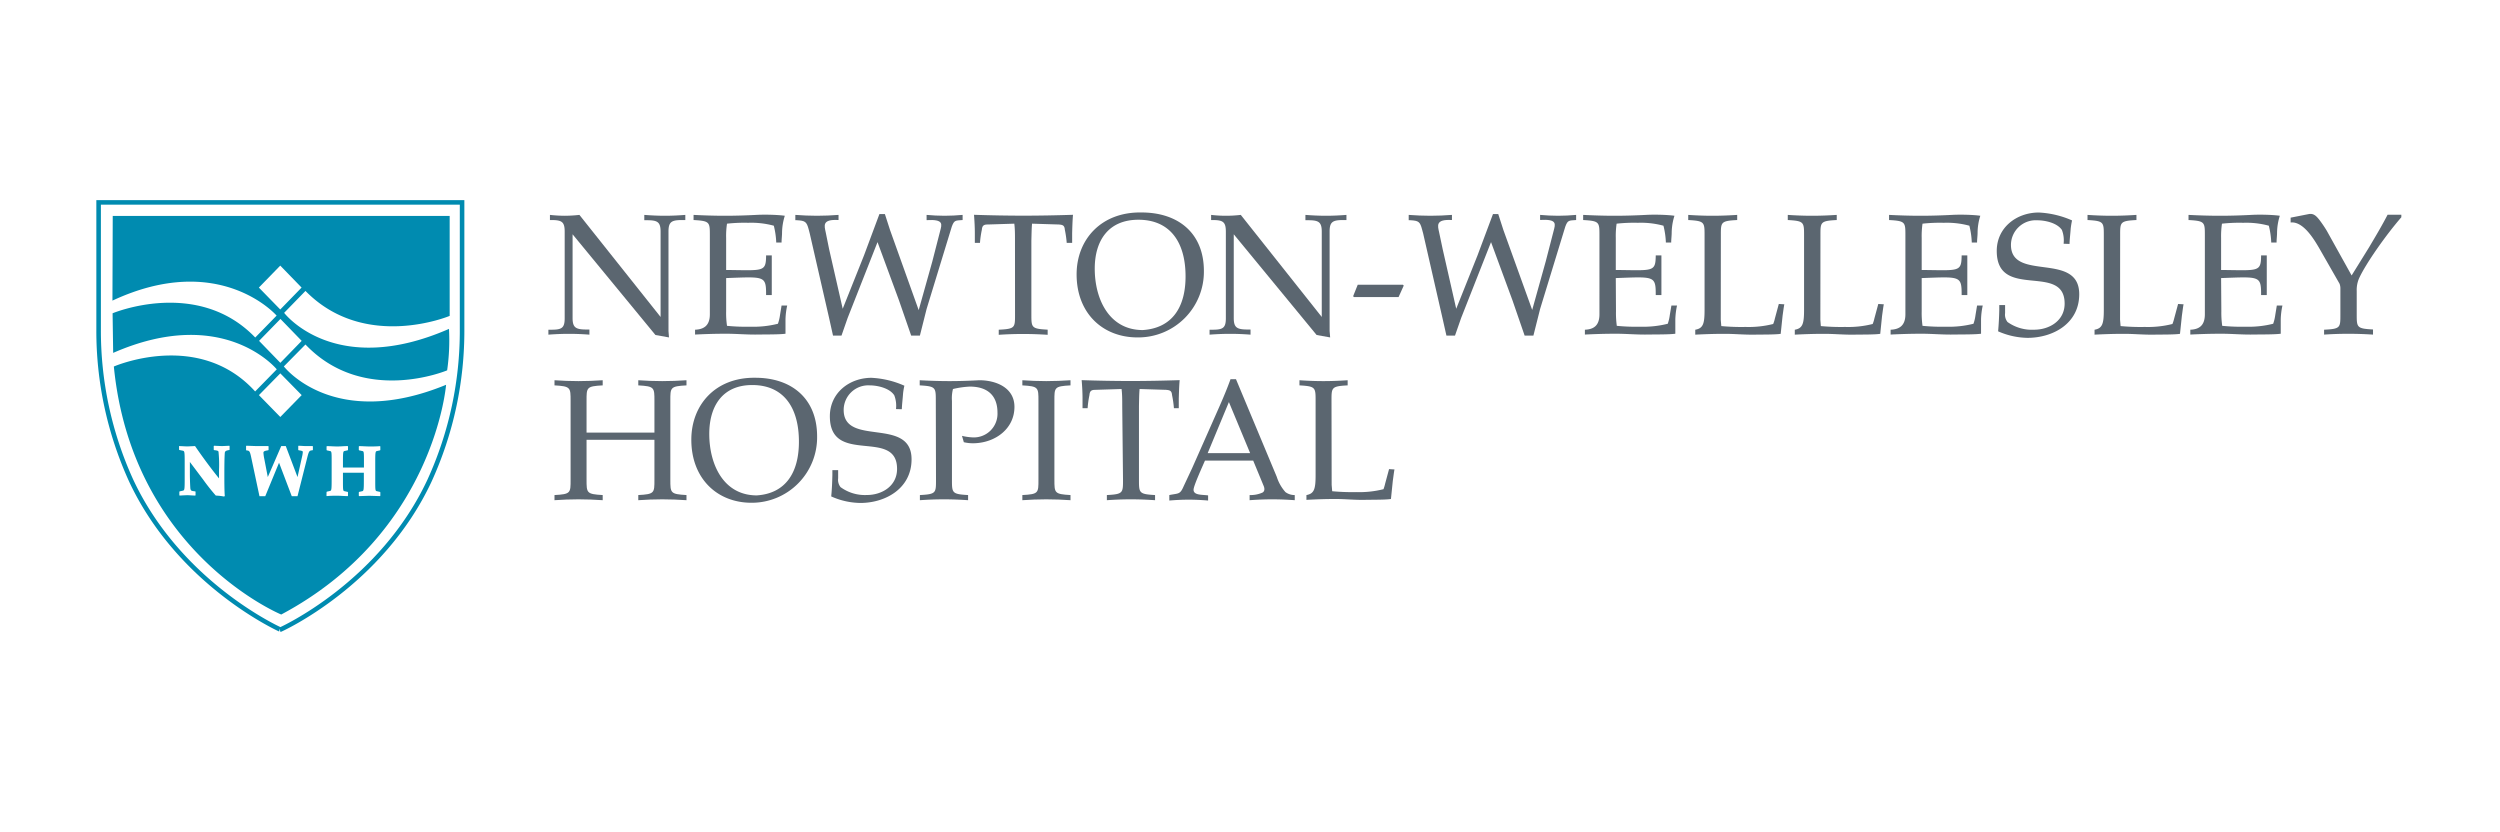 <svg id="Layer_1" data-name="Layer 1" xmlns="http://www.w3.org/2000/svg" viewBox="0 0 515.6 171.56"><defs><style>.cls-1{fill:none;stroke:#008bb0;stroke-width:0.94px;}.cls-2{fill:#008bb0;}.cls-3{fill:#5b6670;}</style></defs><title>nwh-color-logo</title><path class="cls-1" d="M95.3,41.74V67.86A74.35,74.35,0,0,1,88.64,99c-10,21.57-30.81,30.85-30.81,30.85S37,120.54,27,99a74.35,74.35,0,0,1-6.66-31.11V41.74Z"/><path class="cls-2" d="M92.74,65.15V44.53H23.25L23.19,62c22.17-10.34,33.86,3.09,33.86,3.09l-4.41,4.52c-11.88-12.37-29.42-5-29.42-5l.12,8.17c22.84-10,33.74,3.39,33.74,3.39l-4.46,4.56C41,67.93,23.48,75.59,23.48,75.59,27.26,114.06,58,126.74,58,126.74,89.6,109.91,92,79.36,92,79.36c-23.23,9.55-33.46-3.79-33.46-3.79L63,71.05C75,83.66,92.22,76.38,92.22,76.38a44,44,0,0,0,.38-8.55c-23.62,10.34-34-3.31-34-3.31L63,60C75.24,72.5,92.74,65.15,92.74,65.15ZM47.35,92.74l-.06.07c-.81.13-.92.29-.94.75-.07,1.06-.08,2.86-.08,4.6,0,1.11,0,3.06.09,4.12l-.13.13a10.69,10.69,0,0,0-1.72-.2,42,42,0,0,1-2.65-3.35c-.43-.56-2.31-3.07-2.7-3.58,0,.51,0,1.22,0,2.29,0,1.63.08,3,.1,3.17.1.5.19.5,1,.6l.07.07v.72l-.07.08c-.2,0-1.36-.08-1.58-.08s-1.45.06-1.62.08l-.07-.08v-.72l.07-.07.59-.13c.39-.08.44-.11.44-2.32V95.26c0-2.21-.05-2.24-.44-2.32L37,92.81l-.07-.07V92L37,92c.19,0,1.37.07,1.6.07S40,92,40.23,92c1.29,1.89,3.25,4.59,4.94,6.66V97a26.07,26.07,0,0,0-.09-3.67c0-.35-.14-.4-.93-.5l-.07-.07V92l.07-.07,1.57.07c.25,0,1.4-.06,1.57-.07l.06.07Zm20,8.74.06-.08.58-.13c.36-.07.41-.1.41-2.32V95.33c0-2.22,0-2.25-.41-2.32l-.58-.13-.06-.08v-.72l.06-.07c.71,0,1.42.07,2.16.07S71,92,71.71,92l.06.07v.72l-.06.08-.58.13c-.36.07-.4.1-.4,2.32v1.11h4.33V95.33c0-2.22,0-2.25-.4-2.32l-.58-.13L74,92.8v-.72l.06-.07c.71,0,1.42.07,2.16.07s1.45,0,2.16-.07l.06.07v.72l-.06.08-.58.13c-.36.07-.41.1-.41,2.32V99c0,2.22,0,2.25.41,2.32l.58.13.06.08v.71l-.06.08-2.24-.07-2.08.07-.06-.08v-.71l.06-.08.58-.13c.35-.07.4-.1.4-2.32V97.5H70.73V99c0,2.22,0,2.25.4,2.32l.58.13.06.08v.71l-.06.08c-.71,0-1.42-.08-2.16-.08s-1.45,0-2.16.08l-.06-.08ZM64.47,92l.06.07v.72l-.06.07c-.66.07-.74.07-1.11,1.54l-2,7.93H60.17l-2.62-6.9-2.84,6.9h-1.2l-1.7-8c-.29-1.38-.4-1.38-1-1.44l-.06-.07V92l.06-.07c.29,0,1.84.07,2.16.07S55.05,92,55.33,92l.06.07v.72l-.06.07c-.7.12-1,.19-1,.53a8.57,8.57,0,0,0,.18,1.26l.72,3.74h0L58,92h.94l2.42,6.39h0l1-4.49a5,5,0,0,0,.09-.66c0-.2-.09-.26-.87-.38l-.07-.07V92l.07-.07c.18,0,1.24.07,1.45.07S64.31,92,64.47,92ZM62.22,81.49,57.81,86,53.4,81.49,57.81,77Zm0-11.19-4.4,4.53L53.43,70.3l4.41-4.52ZM57.8,63.83l-4.41-4.52,4.41-4.53,4.4,4.53Z"/><path class="cls-3" d="M136.24,65.37V47.79c0-2-.63-2.37-2.79-2.37l-.57,0V44.32c1.41.11,2.83.18,4.25.18s2.83-.07,4.21-.18v1.06l-.57,0c-2.23,0-2.9.32-2.9,2.37V68.27l.1,1.32-2.79-.5L118.09,48.32V65.59c0,2,.67,2.37,2.9,2.37l.57,0v1.06c-1.38-.11-2.8-.17-4.21-.17s-2.84.06-4.25.17V68l.57,0c2.16,0,2.79-.32,2.79-2.37V47.79c0-2-.56-2.37-2.54-2.41h-.5V44.32a28.46,28.46,0,0,0,3.08.18,28,28,0,0,0,3-.18Z"/><path class="cls-3" d="M149.76,64.2a18.1,18.1,0,0,0,.18,3,39.53,39.53,0,0,0,4.81.18,20.53,20.53,0,0,0,5.69-.61,8.63,8.63,0,0,0,.43-1.8l.32-1.95h1.16a15,15,0,0,0-.35,2.87v2.94c-1.31.17-3.68.14-5.87.17s-4.22-.17-6.37-.17-4.25.06-6.41.17V68c1.77-.07,3.05-.81,3.05-3.18V48.57c0-2.76,0-3-3.36-3.19V44.32c2.15.11,4.28.18,6.47.18s4.35-.07,6.47-.18,4.67,0,5.88.18a12,12,0,0,0-.57,3.43c0,.74-.1,1.35-.1,2.09h-1.1a16.44,16.44,0,0,0-.5-3.47,17.64,17.64,0,0,0-5.27-.6,32.6,32.6,0,0,0-4.38.18,16.62,16.62,0,0,0-.18,2.93v6.62c7.71.07,8.21.49,8.24-3h1.17v8.17H158c0-4-.25-3.79-8.24-3.5Z"/><path class="cls-3" d="M167,48.14l-.21-.81c-.43-1.63-.75-1.81-2.41-1.91l-.35,0V44.32c1.48.11,2.93.18,4.46.18s3-.07,4.45-.18v1.06c-3.43-.21-2.93,1.17-2.65,2.51L171,51.4l2.8,12.28,4.39-11,3.18-8.53h1.13l1.06,3.29,5.91,16.52,2.8-10,1.62-6.3c.36-1.41.82-2.47-2.79-2.26V44.32c1.24.11,2.44.18,3.71.18s2.48-.07,3.72-.18v1.06c-1.49.11-1.73,0-2.23,1.35l-5.2,17-1.38,5.48h-1.8l-2.52-7.28-4.42-12-6.16,15.64-1.27,3.64H171.8c-.28-1.2-.53-2.4-.81-3.64Z"/><path class="cls-3" d="M209.33,49.66c0-1.34,0-2.47-.14-3.53l-5.45.17c-.74,0-1.17.14-1.24,1.07a20,20,0,0,0-.39,2.72h-1.06c0-.67,0-1.31,0-2,0-1.24-.07-2.48-.17-3.79,3.36.11,6.72.18,10.19.18s6.79-.07,10.22-.18c-.1,1.31-.14,2.55-.17,3.79,0,.67,0,1.31,0,2H220a21.7,21.7,0,0,0-.39-2.72c-.07-.93-.49-1-1.24-1.07l-5.52-.17c-.1,1.06-.1,2.19-.14,3.53V64.81c0,2.76,0,3,3.36,3.18v1.06c-1.7-.11-3.36-.17-5.09-.17s-3.4.06-5,.17V68c3.4-.17,3.36-.42,3.36-3.18Z"/><path class="cls-3" d="M248.29,55.89a13.55,13.55,0,0,1-13.69,13.7c-7.19,0-12.56-5-12.56-13,0-7.21,5.09-12.88,13.3-12.77C242.91,43.79,248.29,48,248.29,55.89ZM244.51,57c0-7-3.15-11.68-9.73-11.68-6.16,0-9,4.28-9,10.09,0,6.19,2.91,12.66,9.91,12.66C241.64,67.68,244.51,63.5,244.51,57Z"/><path class="cls-3" d="M272.6,65.37V47.79c0-2-.64-2.37-2.8-2.37l-.57,0V44.32c1.42.11,2.83.18,4.25.18s2.83-.07,4.21-.18v1.06l-.57,0c-2.22,0-2.9.32-2.9,2.37V68.27l.11,1.32-2.79-.5L254.45,48.32V65.59c0,2,.67,2.37,2.9,2.37l.56,0v1.06c-1.37-.11-2.79-.17-4.2-.17s-2.84.06-4.25.17V68l.56,0c2.16,0,2.8-.32,2.8-2.37V47.79c0-2-.57-2.37-2.55-2.41h-.49V44.32a26.1,26.1,0,0,0,6.12,0Z"/><path class="cls-3" d="M279.24,61.27l-.17-.18.95-2.37h9.31l.18.18-1.07,2.37Z"/><path class="cls-3" d="M293.51,48.14l-.22-.81c-.42-1.63-.74-1.81-2.4-1.91l-.36,0V44.32c1.49.11,2.94.18,4.46.18s3-.07,4.46-.18v1.06c-3.43-.21-2.94,1.17-2.65,2.51l.74,3.51,2.79,12.28,4.39-11,3.19-8.53H309l1.06,3.29L316,63.92l2.79-10,1.63-6.3c.36-1.41.82-2.47-2.79-2.26V44.32c1.24.11,2.44.18,3.71.18s2.48-.07,3.72-.18v1.06c-1.49.11-1.73,0-2.23,1.35l-5.2,17-1.38,5.48h-1.81l-2.51-7.28-4.42-12-6.16,15.64-1.27,3.64h-1.77c-.28-1.2-.53-2.4-.82-3.64Z"/><path class="cls-3" d="M333.28,64.2a19.35,19.35,0,0,0,.17,3,39.78,39.78,0,0,0,4.82.18,20.57,20.57,0,0,0,5.69-.61,8.63,8.63,0,0,0,.42-1.8l.33-1.95h1.16a15,15,0,0,0-.35,2.87v2.94c-1.31.17-3.68.14-5.87.17s-4.22-.17-6.37-.17-4.25.06-6.41.17V68c1.77-.07,3-.81,3-3.18V48.57c0-2.76,0-3-3.36-3.19V44.32c2.16.11,4.29.18,6.48.18s4.35-.07,6.47-.18,4.67,0,5.88.18a12,12,0,0,0-.57,3.43c0,.74-.1,1.35-.1,2.09h-1.1a16.44,16.44,0,0,0-.5-3.47,17.64,17.64,0,0,0-5.27-.6,32.76,32.76,0,0,0-4.39.18,17.76,17.76,0,0,0-.17,2.93v6.62c7.71.07,8.2.49,8.24-3h1.17v8.17h-1.17c0-4-.25-3.79-8.24-3.5Z"/><path class="cls-3" d="M354.89,65.94l.11,1.31a44.33,44.33,0,0,0,5,.18,20.64,20.64,0,0,0,5.7-.61,6.32,6.32,0,0,0,.35-1.13l.81-3,1.14.07c-.11.5-.22,1.41-.36,2.37l-.39,3.72c-1.13.17-3.4.14-5.48.17s-4-.17-6.05-.17-4,.06-6.09.17V68c1.67-.28,1.92-1.31,1.92-4.14V48.57c0-2.76,0-3-3.37-3.19V44.32c1.59.11,3.26.18,5,.18s3.4-.07,5.1-.18v1.06c-3.4.18-3.37.43-3.37,3.19Z"/><path class="cls-3" d="M375.43,65.94l.1,1.31a44.51,44.51,0,0,0,5,.18,20.53,20.53,0,0,0,5.69-.61,6.32,6.32,0,0,0,.35-1.13l.81-3,1.14.07c-.11.5-.22,1.41-.36,2.37l-.38,3.72c-1.14.17-3.4.14-5.49.17s-4-.17-6.05-.17-4,.06-6.08.17V68c1.66-.28,1.91-1.31,1.91-4.14V48.57c0-2.76,0-3-3.36-3.19V44.32c1.59.11,3.25.18,5,.18s3.4-.07,5.1-.18v1.06c-3.4.18-3.36.43-3.36,3.19Z"/><path class="cls-3" d="M396.33,64.2a19.35,19.35,0,0,0,.17,3,39.69,39.69,0,0,0,4.81.18,20.6,20.6,0,0,0,5.7-.61,8.63,8.63,0,0,0,.42-1.8l.32-1.95h1.17a15,15,0,0,0-.35,2.87v2.94c-1.31.17-3.68.14-5.87.17s-4.22-.17-6.37-.17-4.25.06-6.41.17V68c1.77-.07,3.05-.81,3.05-3.18V48.57c0-2.76,0-3-3.37-3.19V44.32c2.16.11,4.28.18,6.48.18s4.35-.07,6.47-.18,4.67,0,5.87.18a11.6,11.6,0,0,0-.56,3.43c0,.74-.11,1.35-.11,2.09h-1.09a16.44,16.44,0,0,0-.5-3.47,17.64,17.64,0,0,0-5.27-.6,32.76,32.76,0,0,0-4.39.18,17.76,17.76,0,0,0-.17,2.93v6.62c7.71.07,8.2.49,8.24-3h1.17v8.17h-1.17c0-4-.25-3.79-8.24-3.5Z"/><path class="cls-3" d="M425.6,50.27a6,6,0,0,0-.35-2.84c-1-1.48-3.47-2-5.13-2a5.11,5.11,0,0,0-5.38,5.07c0,7.67,14.08,1.3,14.08,10.18,0,6.05-5.41,9-10.68,9a15.55,15.55,0,0,1-6.05-1.35c.13-1.35.21-3,.24-4.42v-1h1.2v1.66a2.46,2.46,0,0,0,.5,1.84A8.63,8.63,0,0,0,419.51,68c3.19,0,6.3-1.88,6.3-5.38,0-8.57-14-.57-14-10.87,0-4.84,4.11-7.92,8.67-7.92a19.19,19.19,0,0,1,6.86,1.63,16.28,16.28,0,0,0-.28,1.7c-.07,1.06-.21,2.09-.24,3.15Z"/><path class="cls-3" d="M437.24,65.94l.11,1.31a44.24,44.24,0,0,0,5,.18,20.57,20.57,0,0,0,5.69-.61,7.19,7.19,0,0,0,.36-1.13l.81-3,1.13.07c-.11.5-.21,1.41-.35,2.37l-.39,3.72c-1.13.17-3.4.14-5.49.17s-4-.17-6.05-.17-4,.06-6.08.17V68c1.66-.28,1.91-1.31,1.91-4.14V48.57c0-2.76,0-3-3.36-3.19V44.32c1.59.11,3.25.18,5,.18s3.39-.07,5.09-.18v1.06c-3.39.18-3.36.43-3.36,3.19Z"/><path class="cls-3" d="M458.13,64.2a19.22,19.22,0,0,0,.18,3,39.69,39.69,0,0,0,4.81.18,20.56,20.56,0,0,0,5.7-.61,8.63,8.63,0,0,0,.43-1.8l.32-1.95h1.16a15,15,0,0,0-.35,2.87v2.94c-1.31.17-3.68.14-5.87.17s-4.21-.17-6.38-.17-4.24.06-6.4.17V68c1.77-.07,3-.81,3-3.18V48.57c0-2.76,0-3-3.37-3.19V44.32c2.16.11,4.28.18,6.48.18s4.35-.07,6.47-.18,4.68,0,5.88.18a12,12,0,0,0-.57,3.43c0,.74-.1,1.35-.1,2.09h-1.1a16.44,16.44,0,0,0-.5-3.47,17.61,17.61,0,0,0-5.27-.6,32.83,32.83,0,0,0-4.39.18,17.64,17.64,0,0,0-.18,2.93v6.62c7.72.07,8.22.49,8.25-3h1.17v8.17h-1.17c0-4-.24-3.79-8.25-3.5Z"/><path class="cls-3" d="M485,56.81,488.6,51c1.34-2.26,2.65-4.45,3.82-6.72h2.83v.53c-3,3.44-7.25,9.41-8.7,12.56a6,6,0,0,0-.5,2.65v4.75c0,2.76,0,3,3.36,3.18v1.06c-1.69-.11-3.36-.17-5.09-.17s-3.4.06-5,.17V68c3.4-.17,3.36-.42,3.36-3.18v-5.2a2.71,2.71,0,0,0-.17-1.1l-4.25-7.43c-1.17-2-3.33-5.48-5.84-5.2v-1l3.75-.74c1-.18,1.56.42,2.16,1.17a25.05,25.05,0,0,1,1.56,2.3Z"/><path class="cls-3" d="M138.25,98.91c0,2.76,0,3,3.33,3.19v1.06c-1.68-.11-3.33-.18-5-.18s-3.36.07-4.94.18V102.1c3.36-.18,3.33-.43,3.33-3.19V90.7h-14v8.21c0,2.76,0,3,3.33,3.19v1.06c-1.68-.11-3.33-.18-5-.18s-3.37.07-4.94.18V102.1c3.36-.18,3.32-.43,3.32-3.19V82.67c0-2.76,0-3-3.32-3.19V78.42c1.57.11,3.22.18,4.94.18s3.36-.07,5-.18v1.06c-3.36.18-3.33.43-3.33,3.19v6.55h14V82.67c0-2.76,0-3-3.33-3.19V78.42c1.58.11,3.22.18,4.94.18s3.36-.07,5-.18v1.06c-3.36.18-3.33.43-3.33,3.19Z"/><path class="cls-3" d="M168.52,90A13.49,13.49,0,0,1,155,103.69c-7.1,0-12.42-5-12.42-13,0-7.22,5-12.88,13.16-12.78C163.19,77.89,168.52,82.14,168.52,90Zm-3.75,1.09c0-7-3.12-11.68-9.63-11.68-6.09,0-8.86,4.29-8.86,10.09,0,6.19,2.87,12.67,9.81,12.67C161.93,101.78,164.77,97.6,164.77,91.09Z"/><path class="cls-3" d="M184.79,84.37a6,6,0,0,0-.35-2.83c-.94-1.49-3.43-2.06-5.07-2.06A5.08,5.08,0,0,0,174,84.54C174,92.22,188,85.86,188,94.73c0,6-5.36,9-10.57,9a15.09,15.09,0,0,1-6-1.35c.14-1.34.21-3,.24-4.42v-1h1.19v1.66a2.46,2.46,0,0,0,.49,1.84,8.5,8.5,0,0,0,5.43,1.63c3.15,0,6.23-1.87,6.23-5.38,0-8.56-13.86-.56-13.86-10.86,0-4.85,4.06-7.93,8.58-7.93a18.93,18.93,0,0,1,6.79,1.63,12.55,12.55,0,0,0-.28,1.7c-.07,1.06-.21,2.09-.25,3.15Z"/><path class="cls-3" d="M193,82.67c0-2.76,0-3-3.32-3.19V78.42c2,.11,4.06.18,6.16.18s4.1-.07,6.13-.18c3.39,0,7.25,1.49,7.25,5.49,0,4.42-3.79,7.32-8.16,7.5a8.13,8.13,0,0,1-2.28-.21l-.38-1.31a11.27,11.27,0,0,0,2.24.32,4.88,4.88,0,0,0,5.08-5.1c0-3.68-2.21-5.38-5.71-5.38a18.72,18.72,0,0,0-3.47.5,7.81,7.81,0,0,0-.21,2.44V98.91c0,2.76,0,3,3.33,3.19v1.06c-1.68-.11-3.33-.18-5-.18s-3.37.07-4.94.18V102.1c3.36-.18,3.32-.43,3.32-3.19Z"/><path class="cls-3" d="M217.46,98.91c0,2.76,0,3,3.32,3.19v1.06c-1.67-.11-3.32-.18-5-.18s-3.36.07-4.93.18V102.1c3.36-.18,3.32-.43,3.32-3.19V82.67c0-2.76,0-3-3.32-3.19V78.42c1.57.11,3.22.18,4.93.18s3.37-.07,5-.18v1.06c-3.36.18-3.32.43-3.32,3.19Z"/><path class="cls-3" d="M231.45,83.77c0-1.35,0-2.48-.14-3.54l-5.39.17c-.74,0-1.16.15-1.23,1.07a20.26,20.26,0,0,0-.38,2.72h-1.05c0-.67,0-1.31,0-2,0-1.24-.07-2.48-.18-3.79,3.33.11,6.66.18,10.09.18s6.72-.07,10.12-.18c-.11,1.31-.14,2.55-.18,3.79,0,.67,0,1.31,0,2h-1a22,22,0,0,0-.39-2.72c-.07-.92-.49-1-1.23-1.07l-5.46-.17c-.1,1.06-.1,2.19-.13,3.54V98.91c0,2.76,0,3,3.32,3.19v1.06c-1.68-.11-3.32-.18-5-.18s-3.36.07-4.94.18V102.1c3.36-.18,3.33-.43,3.33-3.19Z"/><path class="cls-3" d="M263.32,98.34a8.7,8.7,0,0,0,1.79,3.15,3.17,3.17,0,0,0,1.92.61v1.06c-1.54-.11-3.08-.18-4.65-.18s-3.12.07-4.66.18V102.1a6.05,6.05,0,0,0,2.63-.5c.49-.25.52-.82.24-1.45L258.46,95h-9.95c-.42,1-2.35,5.17-2.35,6,0,1.17,1.73,1,3,1.17v1.06c-1.33-.11-2.66-.18-4-.18s-2.7.07-4,.18V102.1c2-.4,2.21-.08,3-1.91l1.71-3.65,4.73-10.68c1.12-2.52,2.27-5.1,3.18-7.65h1.13Zm-5.49-4.88-4.38-10.54-4.38,10.54Z"/><path class="cls-3" d="M274.64,100l.11,1.31a43.43,43.43,0,0,0,4.94.18,20.2,20.2,0,0,0,5.64-.6,7.82,7.82,0,0,0,.34-1.14l.81-3,1.12.07c-.11.5-.21,1.42-.35,2.37l-.38,3.72c-1.13.18-3.37.14-5.43.18s-4-.18-6-.18-4,.07-6,.18V102.1c1.64-.29,1.89-1.32,1.89-4.14V82.67c0-2.76,0-3-3.33-3.19V78.42c1.58.11,3.22.18,4.94.18s3.36-.07,5-.18v1.06c-3.36.18-3.33.43-3.33,3.19Z"/></svg>